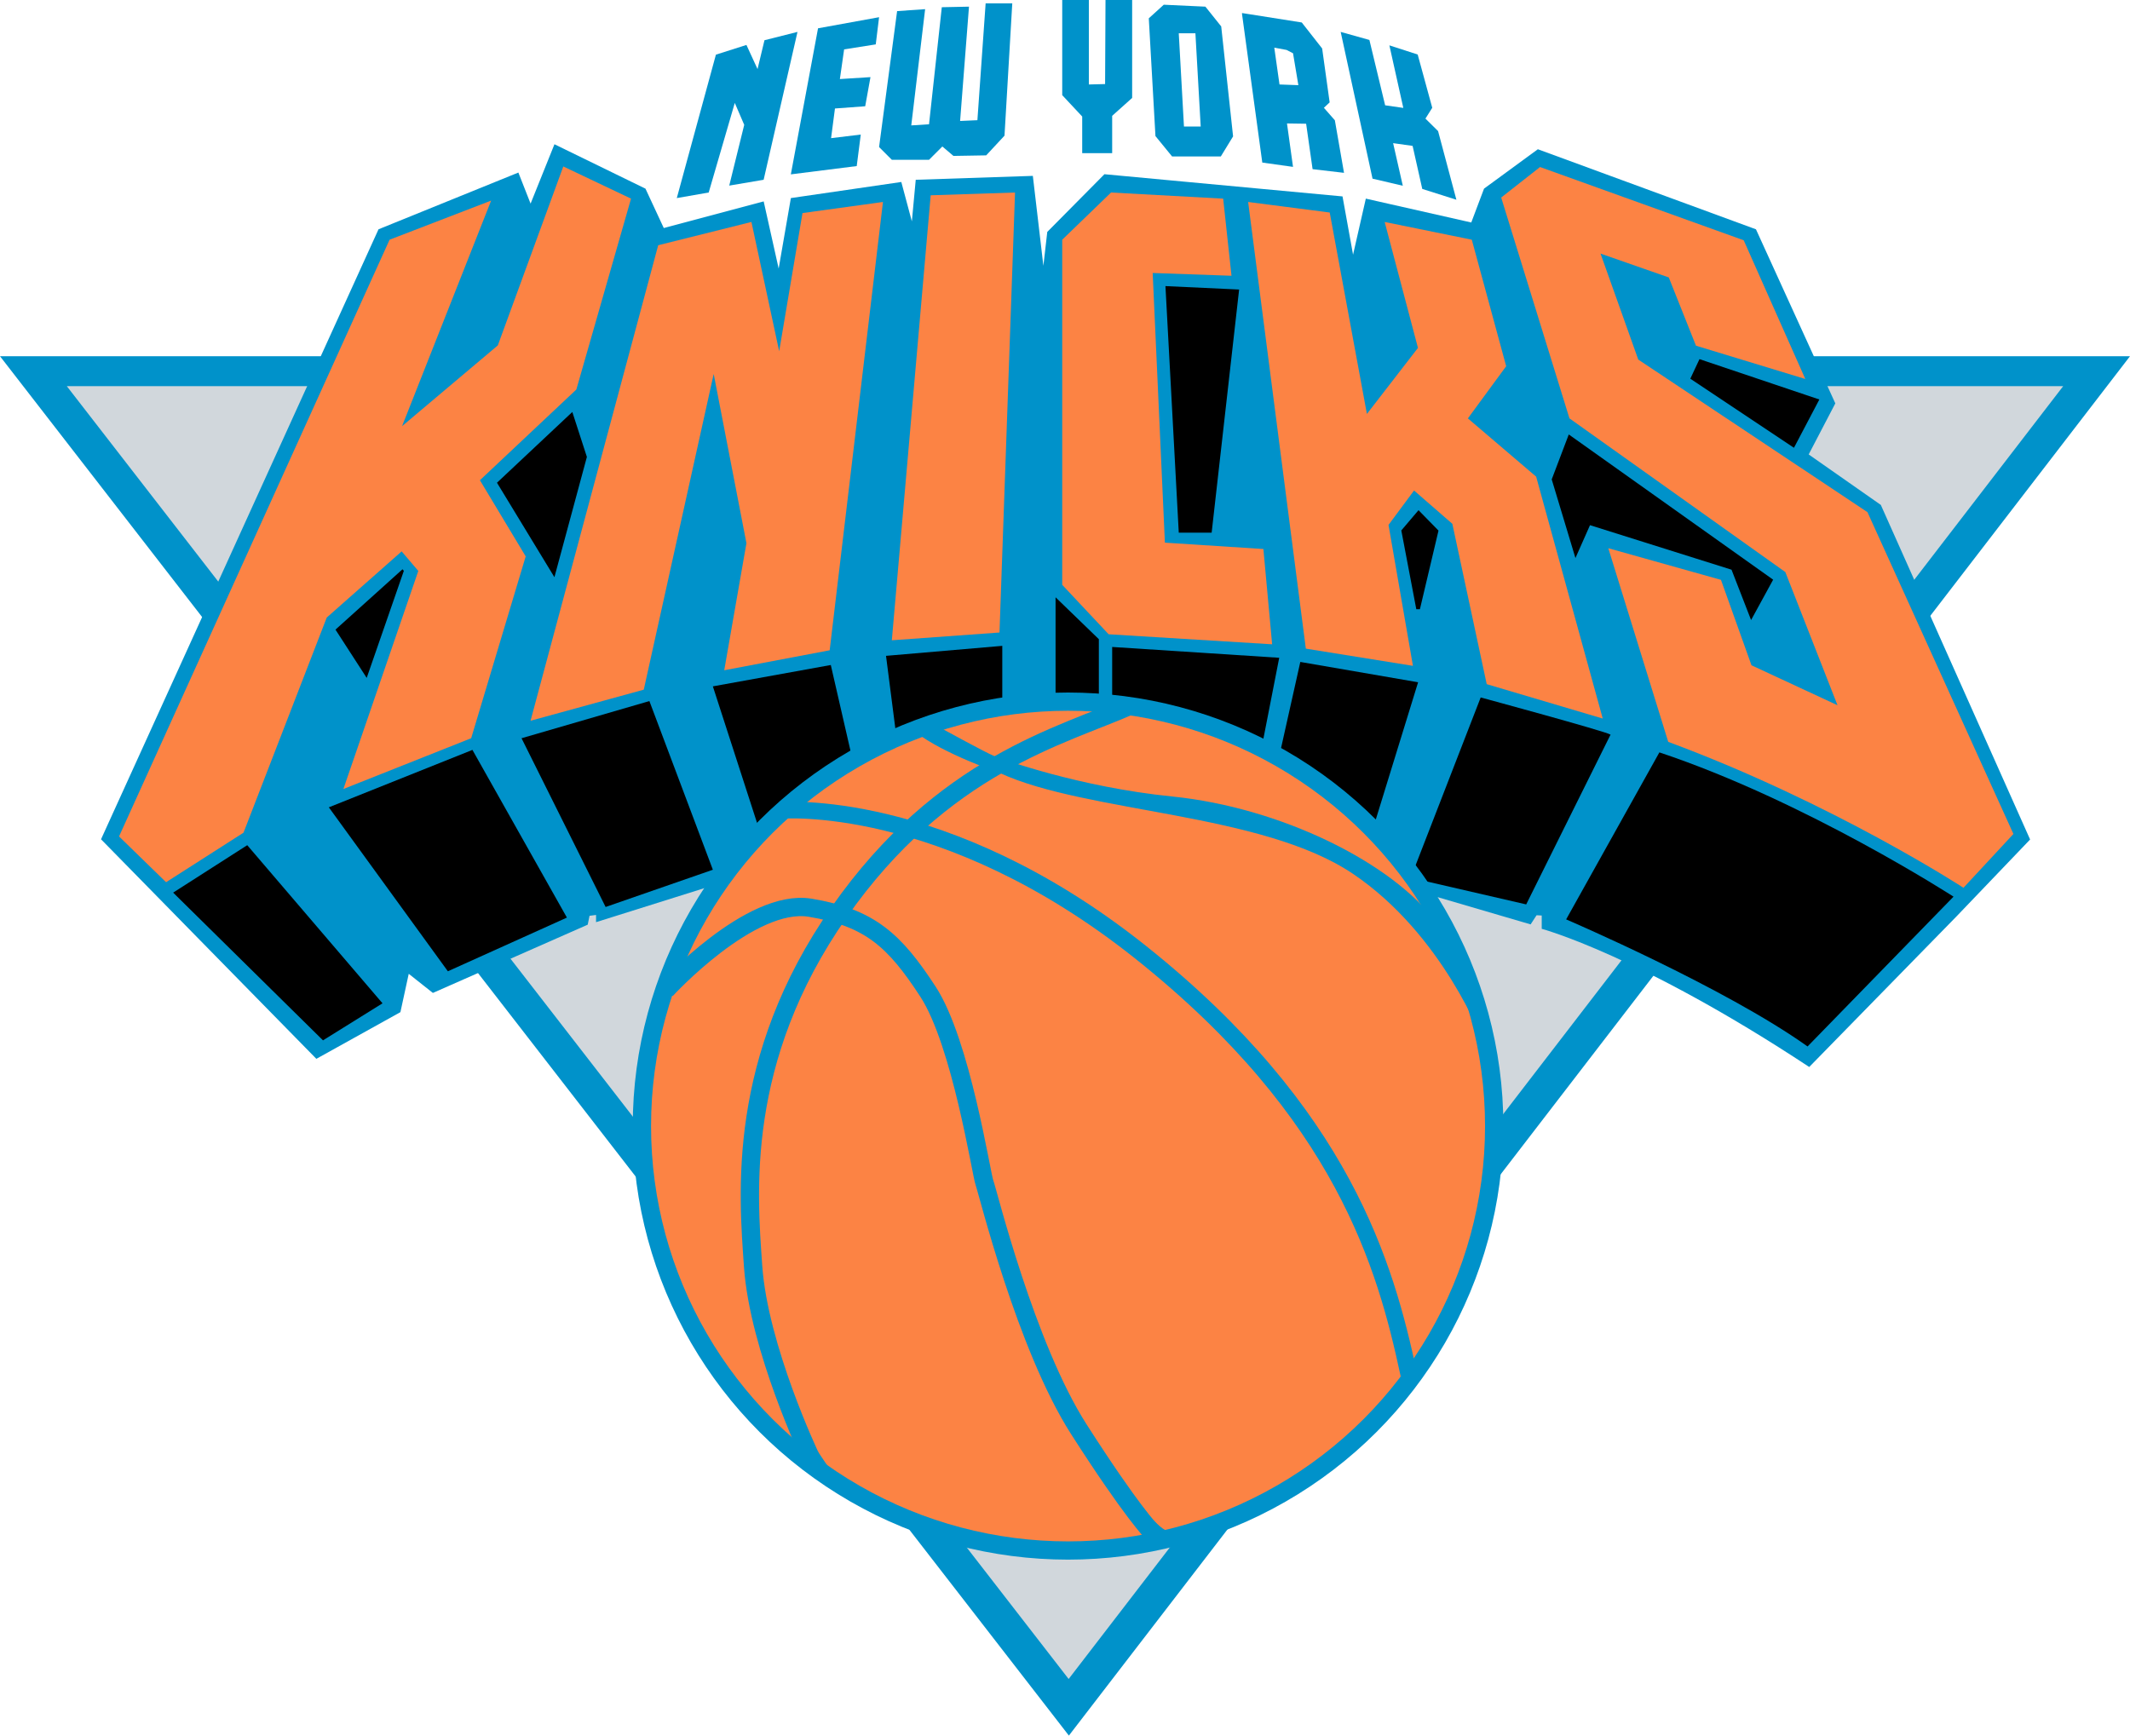 <?xml version="1.0" encoding="utf-8"?>
<!-- Generator: Adobe Illustrator 16.0.4, SVG Export Plug-In . SVG Version: 6.00 Build 0)  -->
<!DOCTYPE svg PUBLIC "-//W3C//DTD SVG 1.1//EN" "http://www.w3.org/Graphics/SVG/1.1/DTD/svg11.dtd">
<svg version="1.1" xmlns="http://www.w3.org/2000/svg" xmlns:xlink="http://www.w3.org/1999/xlink" x="0px" y="0px" viewBox="0 0 639.668 521.334" enable-background="new 0 0 639.668 521.334"
	 xml:space="preserve">
<g id="Layer_1">
</g>
<g id="Layer_2">
</g>
<g id="Layer_4">
</g>
<g id="Layer_6">
</g>
<g id="Layer_3">
</g>
<g id="Layer_5">
</g>
<g id="Layer_7">
	<g>
		<polygon fill="#D1D7DC" points="629.174,111 321.435,515.5 13.695,111 		"/>
		<path fill="#0092CA" d="M0,107l321,414.334L639.668,107H0z M320.927,504.334L20.07,116h599.527L320.927,504.334z"/>
		<path fill="#0092CA" d="M113.674,68.875L30.341,252.104l64.667,65.947l25.242-14.025l2.5-11.514l7.25,5.744l46.5-20.504
			l0.542-2.667l1.958-0.252V277l36.333-11.416L431.8,269.5l27.867,8.167l1.792-2.75L463,275v4c0,0,29.335,7.834,80.335,41.5
			l44.166-45.168l22.167-23.166l-44.833-100.501l-21.665-15.166l8-15.334l-23.832-52.29L461.84,44.83l-16.166,11.834l-3.833,10.167
			l-31.666-7.167l-3.834,16.833l-3.165-17.5l-71.5-6.667L314.51,69.664l-1.166,10.167l-3.167-27l-35.167,1.167l-1.166,12.499
			l-3.167-11.833l-33.167,4.833l-3.666,21.167l-4.5-20.167l-30,8.001l-5.5-11.833L166.51,43.331l-7.167,17.833l-3.667-9.333
			L113.674,68.875z"/>
		<polygon points="171.875,123.75 149.25,145 166.5,173.375 176.25,137.25 		"/>
		<polygon points="120.875,171 100.75,189.125 110.125,203.625 121.281,171.469 		"/>
		<polygon points="350,85.938 372.125,86.969 363.875,160 354,160 		"/>
		<polygon points="425.334,183 420.834,159.333 426.001,153.25 432.001,159.375 426.418,183 		"/>
		<polygon points="525.875,186.25 520,171.125 477.5,157.75 473.125,167.625 466,144 471.125,130.5 532.5,174.125 		"/>
		<polygon points="510.375,107.875 546.375,120 538.75,134.5 507.625,113.75 		"/>
		<path d="M498.334,226l-28,50.167c0,0,47.5,20.334,72.5,38.167l43.835-45C586.669,269.334,542.333,240.667,498.334,226z"/>
		<path d="M483.671,220.665l-25.333,51.001l-34.672-8l21.005-54.166C444.671,209.5,482.171,219.665,483.671,220.665z"/>
		<polygon points="390.501,198.832 384.167,227.164 405.411,245.648 412.501,248.332 425.875,204.938 		"/>
		<polygon points="334,194.334 334,209.584 379.084,223.582 384.167,197.584 		"/>
		<polygon points="317,209.667 330,210.084 330,192 317,179.417 		"/>
		<polygon points="301,210 301,194 266.084,197.002 269.166,221.002 		"/>
		<polygon points="249.5,199.752 256,228.084 227.914,248.918 214.082,206.168 		"/>
		<polygon points="195.02,210.584 214.082,261.25 181.875,272.439 156.625,221.75 		"/>
		<polygon points="141.875,225.25 170.25,275.625 134.5,291.75 98.75,242.5 		"/>
		<polygon points="74.25,253.875 114.875,301.375 97,312.5 52,268.125 		"/>
		<ellipse fill="#0092CA" cx="320.75" cy="338.25" rx="130.73" ry="130.23"/>
		<ellipse fill="#FC8344" cx="320.75" cy="338.25" rx="125.232" ry="124.753"/>
		<path fill="#0092CA" d="M245.749,436.168c0,0,5.749,8.916,7.417,10.083c1.666,1.167-11.084-6.166-11.084-6.166l-1.916-4.75
			L245.749,436.168z"/>
		<path fill="#0092CA" stroke="#0092CA" d="M283,219.5c0,0,12.75,7,15.25,8s25.704,9.424,53.75,12.25c32.25,3.25,66,19.75,79.25,38
			l14.5,34.75c0,0-11.961-32.142-39.25-50.5c-27.5-18.5-80-18.25-106-30.25c0,0-17-5.75-25.25-12.25
			C275.25,219.5,277.078,216.286,283,219.5z"/>
		<path fill="none" stroke="#0092CA" stroke-width="5" d="M234.373,243.439c0,0,49.127-4.439,108.127,42.561
			c60.957,48.559,73.625,94.5,80.5,126.5l0.666,1.67"/>
		<path fill="none" stroke="#0092CA" stroke-width="5.5" d="M243.334,437.501c0,0-15.463-32.538-17.168-57.166
			c-1.5-21.665-5.164-62.001,25.836-106.335s67.001-53,87.334-62"/>
		<path fill="none" stroke="#0092CA" stroke-width="5.5" d="M200,297.334c0,0,25.334-27.667,43.334-24.667
			s25.345,9.862,35.345,25.196s15.987,54.801,16.987,57.468s12.333,49,28.333,74s22,31,22,31"/>
		<path fill="#0092CA" d="M342.906,452.25c0,0,6.844,9.969,9.969,7.594l-9.281,2.906l-1.938-8.188L342.906,452.25z"/>
		<polygon fill="#FC8344" points="117,72 147.5,60.25 120.75,128 149.5,103.75 169.166,49.999 189.508,59.666 173.084,117 
			144.125,144.25 157.875,167.125 141.5,221.75 103.125,237 125.625,171.5 120.625,165.625 98.125,185.5 73.125,250.125 49.875,265 
			35.75,251.25 		"/>
		<polygon fill="#FC8344" points="225.666,66.666 233.998,105.5 240.998,64 265.165,60.666 249.164,195.332 217.498,201.332 
			224.164,163.165 214.331,112.331 193.332,207.164 159.332,216.497 197.665,73.663 		"/>
		<polygon fill="#FC8344" points="304.83,57.826 300.163,189.994 267.83,192.327 279.496,58.66 		"/>
		<polygon fill="#FC8344" points="379.414,164.91 382.04,193.534 332.938,190.521 319,175.667 319,72 333.667,57.826 
			367.334,59.667 369.834,82.833 346.167,82 349.834,163.002 		"/>
		<polygon fill="#FC8344" points="374.834,60.67 399.334,63.836 410.501,124.336 425.834,104.503 415.834,66.67 442.001,72.003 
			452.325,110.004 440.825,125.68 461.326,143.172 481.325,215.838 446.48,205.505 436.158,157.338 424.658,147.338 
			416.991,157.672 424.325,200.005 392.158,194.838 		"/>
		<path fill="#FC8344" d="M523.656,72.171l18.5,41.667l-32.833-10l-8.167-20.5l-20.5-7.167l11.334,31.833l68.833,45.834
			l43.833,96.668l-15,16.166c0,0-38.831-25.334-88.664-43.834l-18-58.166l33.834,9.5l9.166,25.666l25.834,12l-15.667-40
			l-64.833-46.167l-20.5-66.333l11.667-9.167L523.656,72.171z"/>
		<polygon fill="#0092CA" points="203.25,59.5 214.998,16.417 224.165,13.5 227.5,20.75 229.582,12.083 239.498,9.583 229.332,54 
			219,55.75 223.5,37.5 220.665,30.916 212.832,57.826 		"/>
		<polygon fill="#0092CA" points="245.666,8.5 237.5,52.375 257.286,49.884 258.5,40.417 249.584,41.5 250.75,32.588 
			259.834,31.917 261.416,23.167 252.227,23.747 253.5,14.833 263,13.333 264,5.167 		"/>
		<polygon fill="#0092CA" points="269.414,3.334 264,44.168 267.83,48 279,48 283,44 286.33,46.833 296.166,46.667 301.666,40.75 
			304,1 296,1 293.527,36.104 288.334,36.333 291,2 282.834,2.167 279,37.333 273.666,37.667 277.83,2.751 		"/>
		<polygon fill="#0092CA" points="319,0 319,28.583 325,35 325,46 334,46 334,34.792 340,29.417 340,0 332,0 331.875,25.25 
			327,25.375 327,0 		"/>
		<path fill="#0092CA" d="M366.748,7.938L361.998,2L349.5,1.417L344.998,5.5l2,35.375l5,6.125h14.625l3.688-6.031L366.748,7.938z
			 M355.561,38l-1.562-28l0,0h5l1.585,28H355.561z"/>
		<path fill="#0092CA" d="M400.875,36.125l-3.294-3.746l1.731-1.629l-2.25-16.188l-6.125-7.812L373,3.917V4.25l6.082,44.583
			l9.23,1.292l-1.812-13.042l5.75,0.083l1.937,13.646l9.438,1.104L400.875,36.125z M384.25,25.375l-1.562-11.062L386.377,15l1.936,1
			l1.604,9.579L384.25,25.375z"/>
		<polygon fill="#0092CA" points="402.625,9.585 412.188,53.667 421.281,55.793 418.375,43 424.227,43.825 427.125,56.75 
			437.375,60 431.875,39.375 428.08,35.625 430.125,32.375 425.75,16.375 417.25,13.625 421.432,32.411 415.976,31.631 411.25,12 		
			"/>
	</g>
</g>
</svg>
